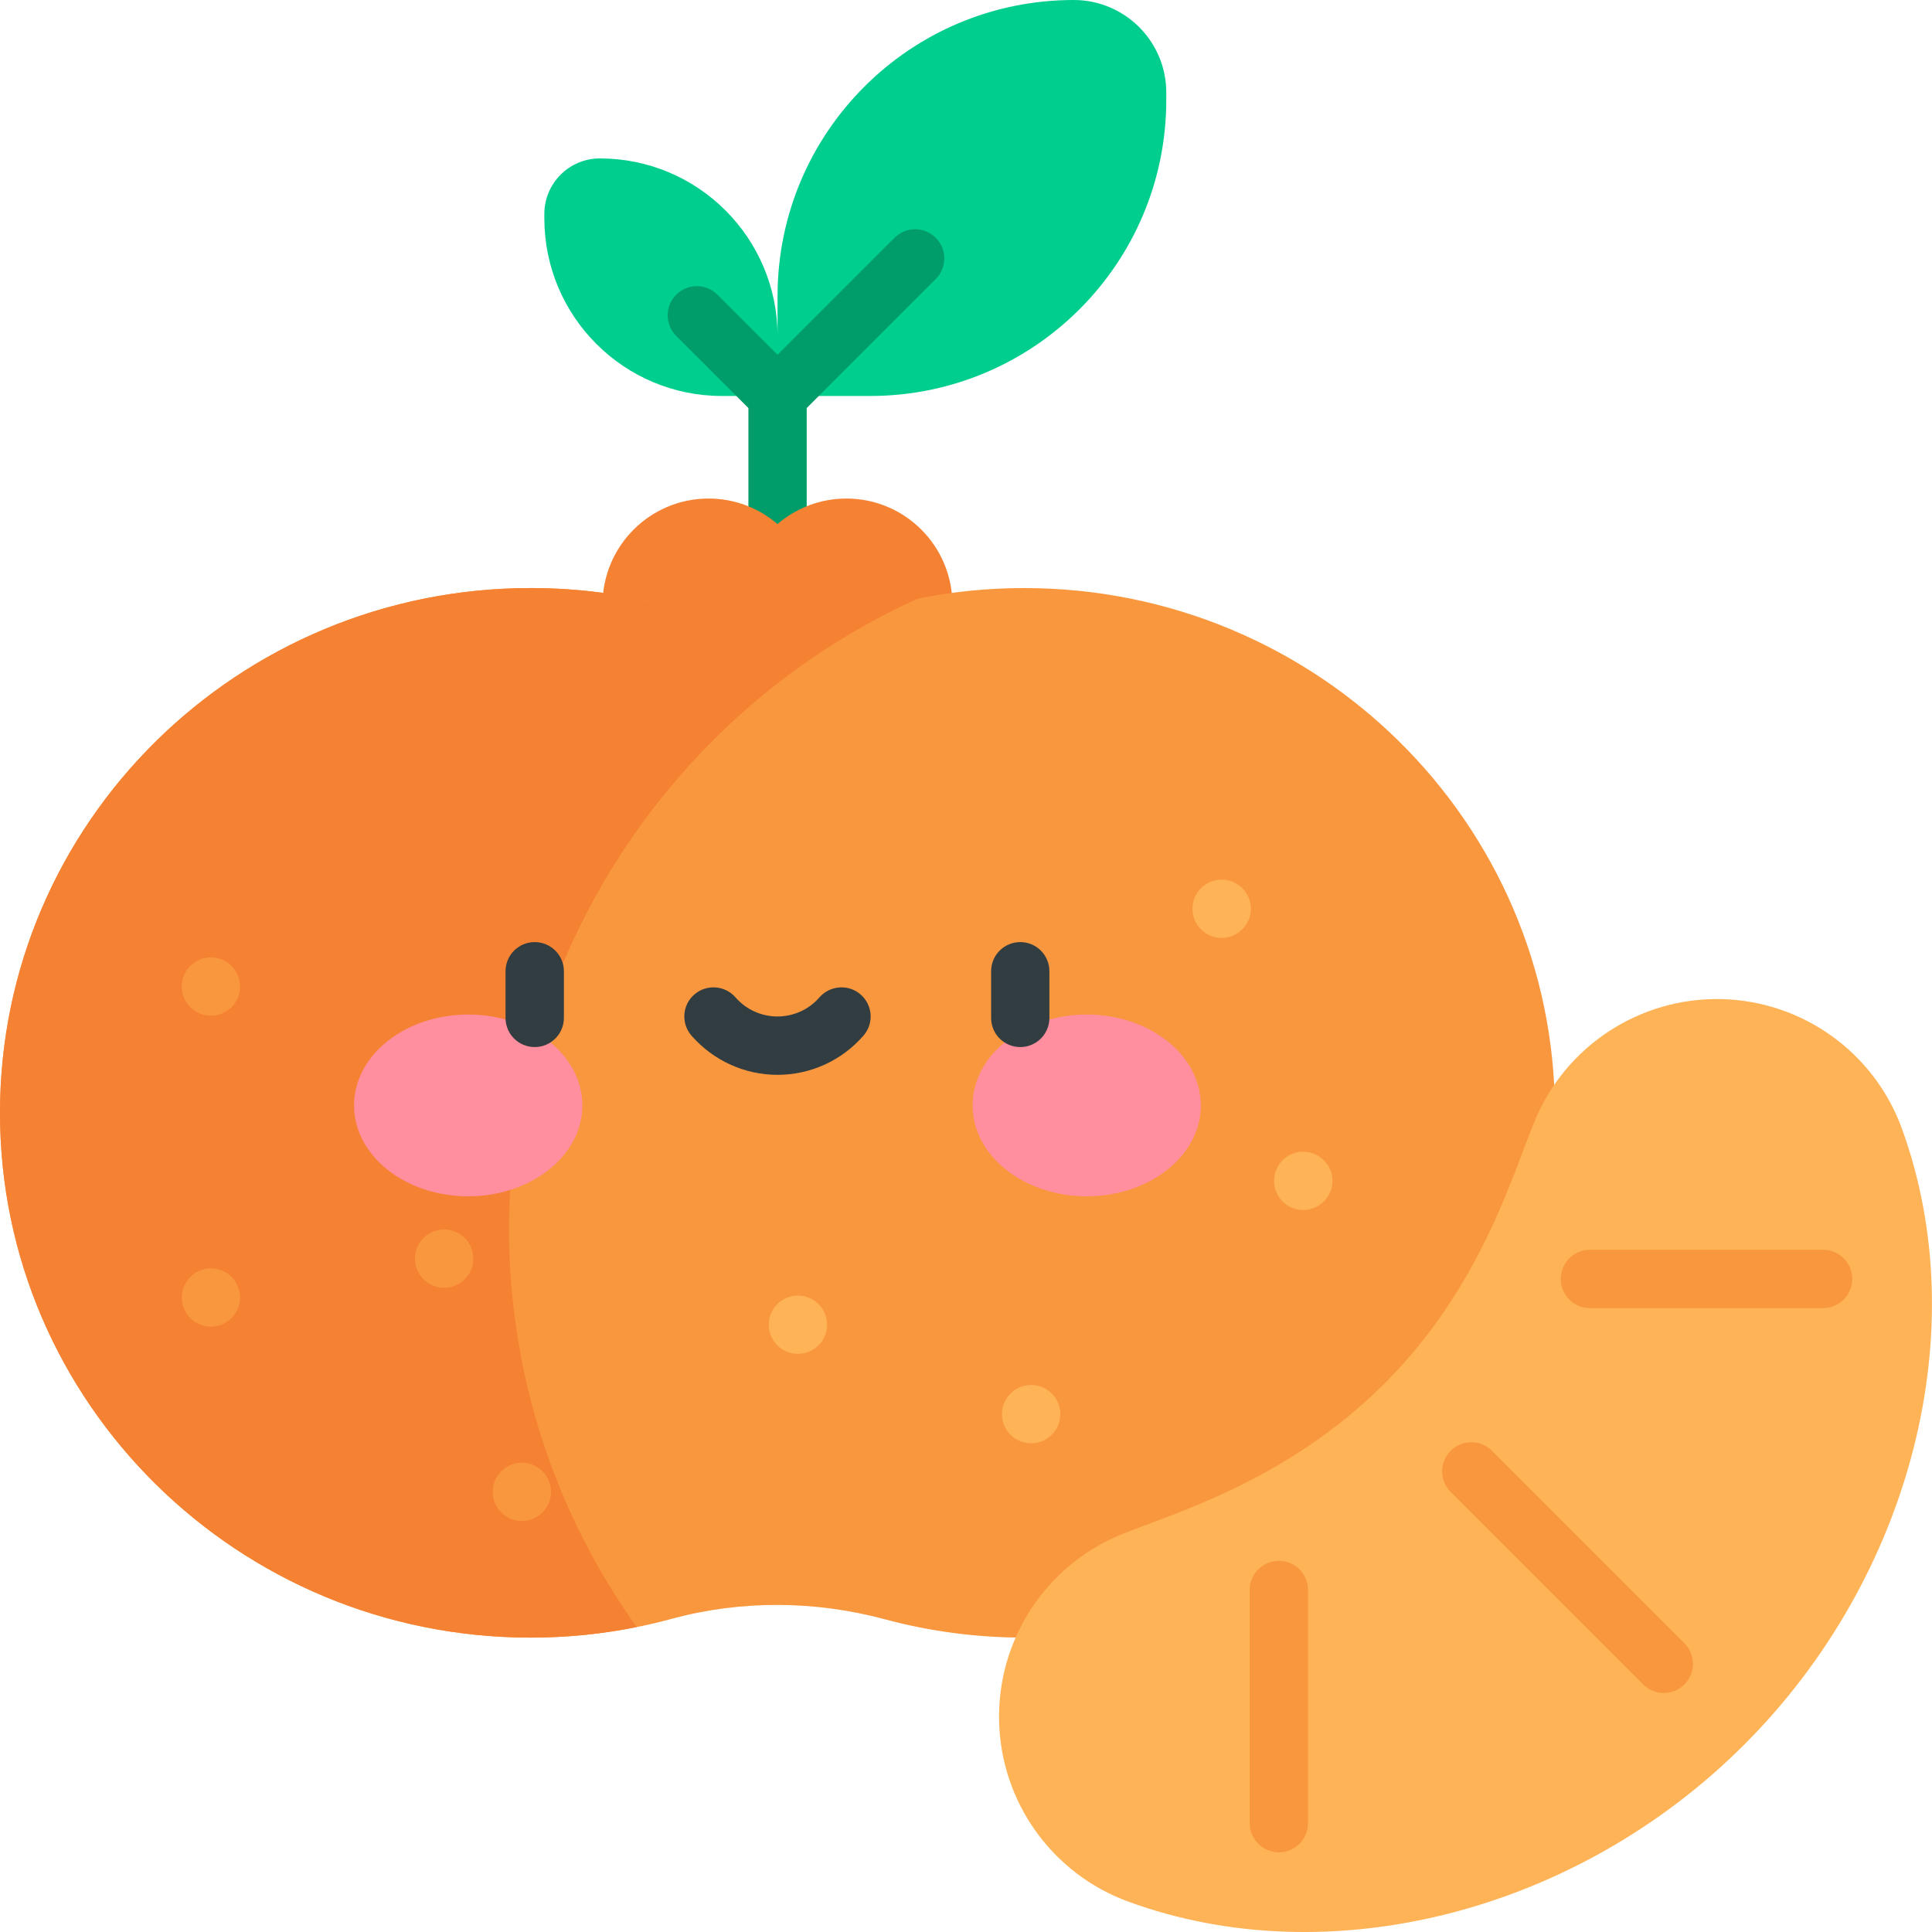<svg width="24" height="24" viewBox="0 0 24 24" fill="none" xmlns="http://www.w3.org/2000/svg">
<path d="M13.338 0C11.306 0 9.659 1.647 9.659 3.679V4.175C9.659 2.956 8.671 1.968 7.452 1.968C7.071 1.968 6.762 2.277 6.762 2.658V2.712C6.762 3.931 7.75 4.919 8.969 4.919H9.659H10.809C12.841 4.919 14.488 3.272 14.488 1.24V1.15C14.488 0.515 13.973 0 13.338 0V0Z" fill="#00CE8E"/>
<path d="M11.624 2.954C11.483 2.812 11.254 2.812 11.112 2.954L9.659 4.407L8.912 3.661C8.771 3.519 8.541 3.519 8.4 3.661C8.259 3.802 8.259 4.031 8.4 4.173L9.297 5.069V6.558H10.021V5.069L11.624 3.466C11.766 3.324 11.766 3.095 11.624 2.954V2.954Z" fill="#009D6B"/>
<path d="M10.514 6.193C10.187 6.193 9.889 6.313 9.658 6.51C9.428 6.313 9.13 6.193 8.803 6.193C8.075 6.193 7.485 6.783 7.485 7.511C7.485 8.239 8.075 8.829 8.803 8.829H10.514C11.241 8.829 11.831 8.239 11.831 7.511C11.831 6.783 11.241 6.193 10.514 6.193V6.193Z" fill="#F58133"/>
<path d="M12.723 7.305C12.272 7.305 11.832 7.35 11.406 7.435C11.266 7.463 10.64 7.762 10.503 7.799C9.635 8.032 9.21 7.773 8.342 7.537C8.33 7.534 8.318 7.531 8.306 7.527C7.76 7.382 7.186 7.305 6.593 7.305C2.952 7.305 0 10.223 0 13.824C0 17.424 2.952 20.343 6.593 20.343C7.044 20.343 7.484 20.298 7.909 20.212C8.043 20.186 8.175 20.155 8.306 20.12C8.318 20.117 8.33 20.114 8.342 20.11C9.21 19.875 10.123 19.882 10.991 20.115C11.543 20.264 12.123 20.343 12.723 20.343C16.36 20.343 19.316 17.427 19.316 13.824C19.316 10.221 16.36 7.305 12.723 7.305V7.305Z" fill="#F9973E"/>
<path d="M6.626 13.03C7.302 10.567 9.054 8.495 11.406 7.435C11.266 7.463 11.127 7.496 10.991 7.532C10.123 7.766 9.21 7.773 8.342 7.537C8.33 7.534 8.318 7.531 8.306 7.527C7.76 7.382 7.186 7.305 6.593 7.305C2.952 7.305 0 10.223 0 13.824C0 17.424 2.952 20.343 6.593 20.343C7.044 20.343 7.484 20.298 7.909 20.212C6.42 18.126 5.95 15.493 6.626 13.03Z" fill="#F58133"/>
<path d="M23.627 14.022C23.283 13.073 22.391 12.434 21.381 12.411C20.372 12.39 19.452 12.989 19.066 13.922C18.782 14.607 18.394 15.994 17.196 17.19C15.959 18.422 14.53 18.811 13.916 19.067C12.986 19.454 12.389 20.372 12.411 21.379C12.433 22.386 13.07 23.277 14.017 23.623C16.517 24.538 19.594 23.751 21.672 21.668C23.748 19.59 24.534 16.518 23.627 14.022V14.022Z" fill="#FFB357"/>
<path d="M15.887 19.389C15.687 19.389 15.524 19.551 15.524 19.751V22.648C15.524 22.848 15.687 23.01 15.887 23.01C16.087 23.01 16.249 22.848 16.249 22.648V19.751C16.249 19.551 16.087 19.389 15.887 19.389Z" fill="#F9973E"/>
<path d="M22.647 15.525H19.75C19.55 15.525 19.388 15.688 19.388 15.888C19.388 16.088 19.55 16.25 19.75 16.25H22.647C22.847 16.25 23.009 16.088 23.009 15.888C23.009 15.688 22.847 15.525 22.647 15.525Z" fill="#F9973E"/>
<path d="M18.533 18.022C18.392 17.881 18.163 17.881 18.021 18.022C17.88 18.163 17.88 18.393 18.021 18.534L20.412 20.925C20.483 20.996 20.575 21.031 20.668 21.031C20.761 21.031 20.853 20.996 20.924 20.925C21.066 20.784 21.066 20.554 20.924 20.413L18.533 18.022Z" fill="#F9973E"/>
<path d="M5.816 14.861C6.599 14.861 7.234 14.355 7.234 13.732C7.234 13.108 6.599 12.603 5.816 12.603C5.033 12.603 4.398 13.108 4.398 13.732C4.398 14.355 5.033 14.861 5.816 14.861Z" fill="#FF8E9E"/>
<path d="M13.5 14.861C14.283 14.861 14.917 14.355 14.917 13.732C14.917 13.108 14.283 12.603 13.5 12.603C12.717 12.603 12.082 13.108 12.082 13.732C12.082 14.355 12.717 14.861 13.5 14.861Z" fill="#FF8E9E"/>
<path d="M6.642 11.703C6.442 11.703 6.28 11.865 6.28 12.065V12.645C6.28 12.845 6.442 13.007 6.642 13.007C6.842 13.007 7.005 12.845 7.005 12.645V12.065C7.005 11.865 6.842 11.703 6.642 11.703Z" fill="#313D40"/>
<path d="M12.674 11.703C12.474 11.703 12.312 11.865 12.312 12.065V12.645C12.312 12.845 12.474 13.007 12.674 13.007C12.874 13.007 13.036 12.845 13.036 12.645V12.065C13.036 11.865 12.874 11.703 12.674 11.703Z" fill="#313D40"/>
<path d="M10.691 12.354C10.541 12.223 10.312 12.239 10.18 12.389C10.049 12.541 9.858 12.627 9.658 12.627C9.458 12.627 9.268 12.541 9.136 12.389C9.005 12.239 8.776 12.223 8.625 12.354C8.474 12.486 8.459 12.714 8.59 12.865C8.86 13.174 9.249 13.352 9.658 13.352C10.068 13.352 10.457 13.175 10.726 12.865C10.858 12.714 10.842 12.486 10.691 12.354Z" fill="#313D40"/>
<path d="M9.912 16.818C10.112 16.818 10.274 16.656 10.274 16.456C10.274 16.256 10.112 16.094 9.912 16.094C9.712 16.094 9.55 16.256 9.55 16.456C9.55 16.656 9.712 16.818 9.912 16.818Z" fill="#FFB357"/>
<path d="M16.189 15.031C16.389 15.031 16.552 14.869 16.552 14.669C16.552 14.469 16.389 14.307 16.189 14.307C15.989 14.307 15.827 14.469 15.827 14.669C15.827 14.869 15.989 15.031 16.189 15.031Z" fill="#FFB357"/>
<path d="M12.809 17.929C13.009 17.929 13.172 17.767 13.172 17.567C13.172 17.367 13.009 17.205 12.809 17.205C12.609 17.205 12.447 17.367 12.447 17.567C12.447 17.767 12.609 17.929 12.809 17.929Z" fill="#FFB357"/>
<path d="M6.483 18.895C6.683 18.895 6.845 18.733 6.845 18.533C6.845 18.333 6.683 18.17 6.483 18.17C6.283 18.17 6.121 18.333 6.121 18.533C6.121 18.733 6.283 18.895 6.483 18.895Z" fill="#F9973E"/>
<path d="M2.62 16.48C2.82 16.48 2.982 16.318 2.982 16.118C2.982 15.918 2.82 15.756 2.62 15.756C2.42 15.756 2.258 15.918 2.258 16.118C2.258 16.318 2.42 16.48 2.62 16.48Z" fill="#F9973E"/>
<path d="M5.517 15.997C5.717 15.997 5.88 15.835 5.88 15.635C5.88 15.435 5.717 15.273 5.517 15.273C5.317 15.273 5.155 15.435 5.155 15.635C5.155 15.835 5.317 15.997 5.517 15.997Z" fill="#F9973E"/>
<path d="M2.62 12.617C2.82 12.617 2.982 12.455 2.982 12.255C2.982 12.055 2.82 11.893 2.62 11.893C2.42 11.893 2.258 12.055 2.258 12.255C2.258 12.455 2.42 12.617 2.62 12.617Z" fill="#F9973E"/>
<path d="M15.176 11.651C15.376 11.651 15.538 11.489 15.538 11.289C15.538 11.089 15.376 10.927 15.176 10.927C14.976 10.927 14.813 11.089 14.813 11.289C14.813 11.489 14.976 11.651 15.176 11.651Z" fill="#FFB357"/>
</svg>
